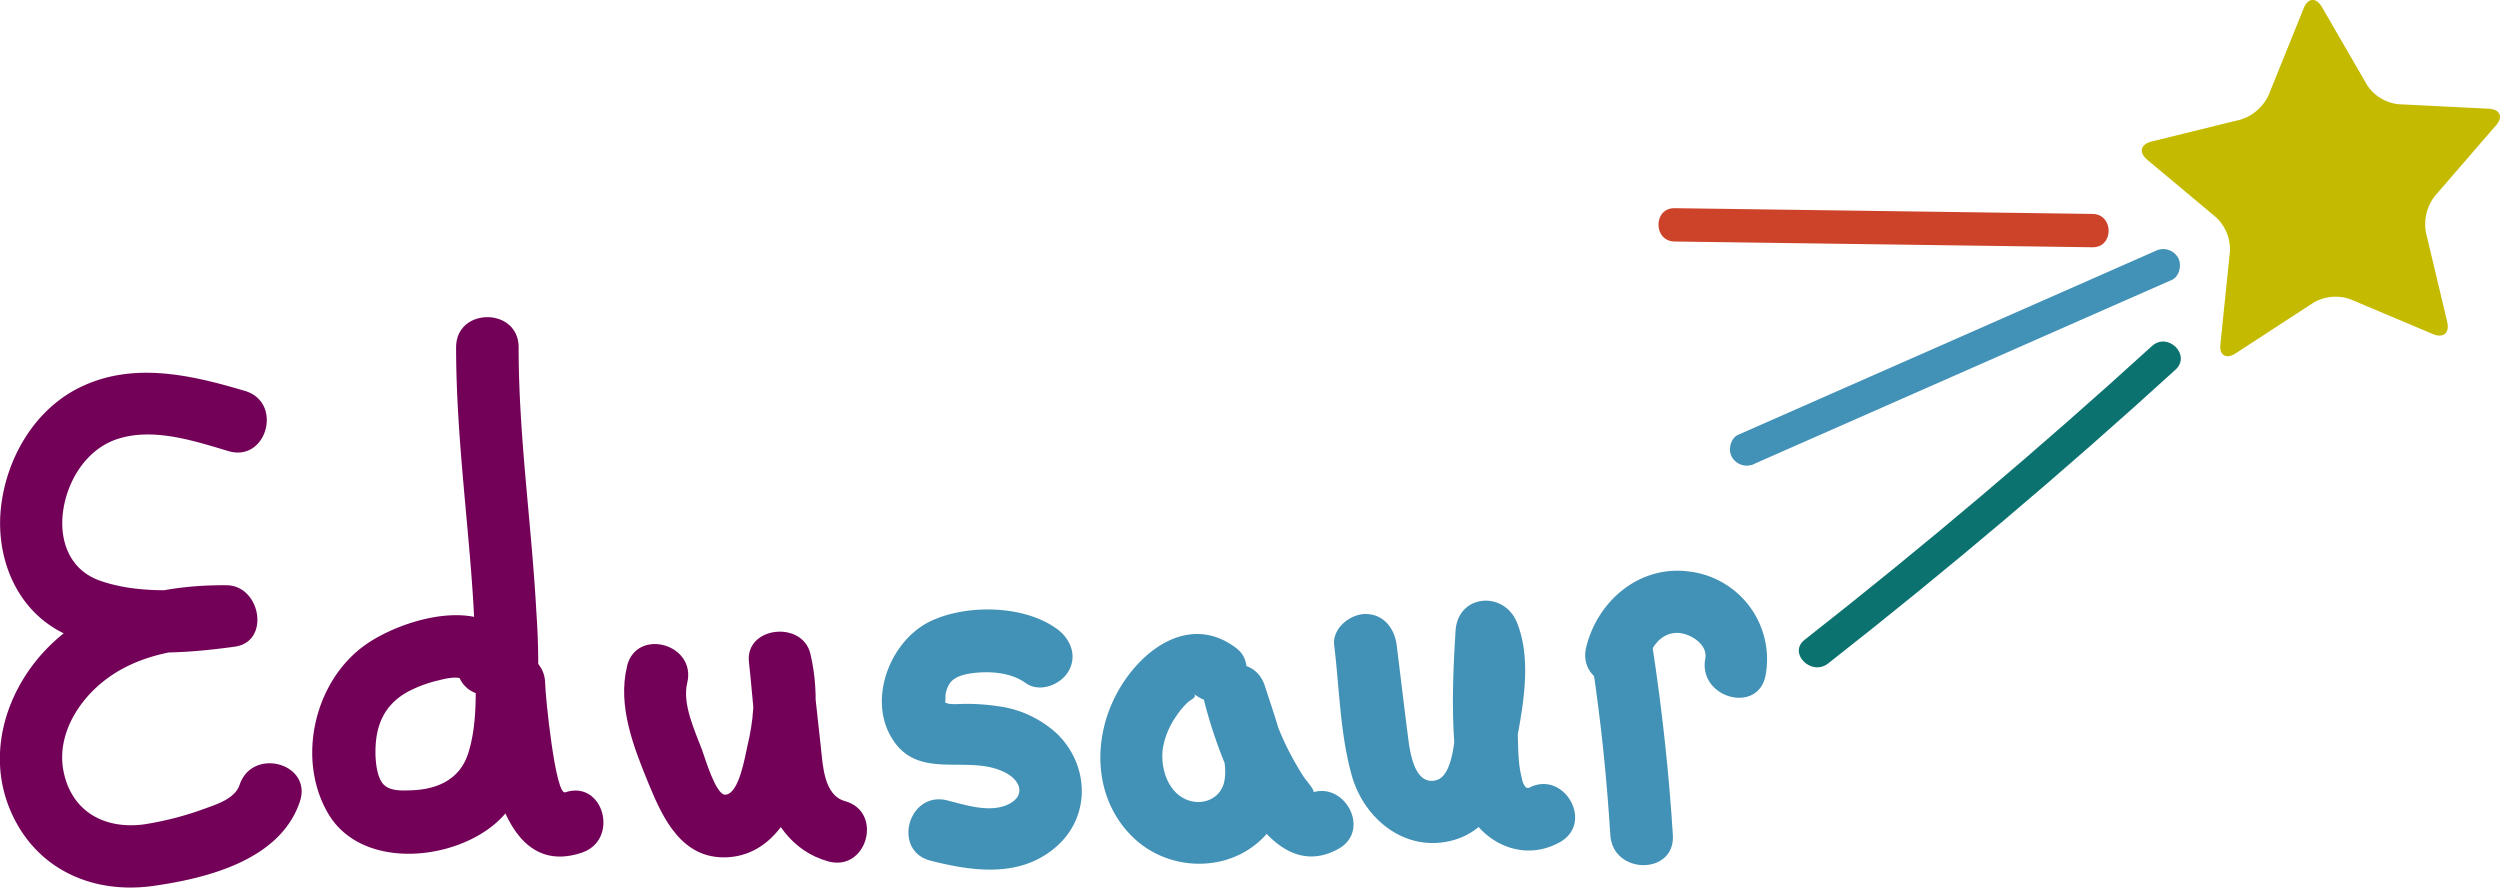 <svg xmlns="http://www.w3.org/2000/svg" viewBox="0 0 599.75 212.93"><defs><style>.cls-1{fill:#c4bb00;}.cls-2{fill:#0b726f;}.cls-3{fill:#cd432a;}.cls-4{fill:#4291b6;}.cls-5{fill:#730158;}</style></defs><g id="Layer_2" data-name="Layer 2"><g id="Layer_2_copy" data-name="Layer 2 copy"><path class="cls-1" d="M552.65,2c1-2.55,3-2.69,4.38-.31L567.9,20.46A10.3,10.3,0,0,0,575.4,25l21.65,1.08c2.75.14,3.53,2,1.73,4l-14.7,17A11,11,0,0,0,582,55.83l5.08,21.38c.64,2.67-.91,4-3.45,2.92l-19.79-8.34a10.58,10.58,0,0,0-8.79.79l-18.7,12.18c-2.3,1.5-4,.49-3.67-2.24l2.28-22.2a10.53,10.53,0,0,0-3.32-8.18L515.15,38.35c-2.11-1.76-1.65-3.74,1-4.4l21.34-5.25a11,11,0,0,0,6.73-5.84Z"/><path class="cls-2" d="M438.56,159.17q43-33.7,83.36-70.5c3.81-3.48-1.86-9.12-5.66-5.66q-40.36,36.78-83.36,70.5c-4,3.17,1.65,8.8,5.66,5.66Z"/><path class="cls-3" d="M401.73,57.94,502,59.32c5.15.07,5.15-7.93,0-8L401.73,49.94c-5.15-.07-5.15,7.93,0,8Z"/><path class="cls-4" d="M421,111.21l77.8-34.28L521,67.16c1.92-.85,2.51-3.8,1.43-5.48A4.11,4.11,0,0,0,517,60.25L439.24,94.5,417,104.3c-1.92.85-2.52,3.8-1.44,5.47a4.13,4.13,0,0,0,5.47,1.44Z"/></g><g id="Layer_5" data-name="Layer 5"><path class="cls-5" d="M58.76,93.78c-12.66-3.77-26.43-7-39-1.13C8.58,97.82,1.66,109.54.26,121.5s3.43,24.55,14.62,30.23c12.37,6.29,28.19,5.24,41.48,3.4,8.55-1.19,6.21-14.66-2-14.73-15.56-.15-31.88,3.67-43.08,15.16C1.67,165.45-3,180,2,193.2,7.63,208,21.57,214.7,36.86,212.52c13-1.85,30.44-6.26,35.08-20.23,3.06-9.18-11.42-13.12-14.46-4-1,3.06-4.94,4.49-7.72,5.47a76.75,76.75,0,0,1-15.16,4c-9.41,1.26-17.35-2.94-19.34-12.62-1.7-8.29,3.06-16.44,9.35-21.52,8.31-6.74,19.39-8.37,29.76-8.27l-2-14.74c-8.95,1.25-19.59,1.76-28.25-1.26C16.61,136.79,14,129.54,15.23,122c1.18-7.09,5.6-14.1,12.6-16.57,8.67-3,18.56.28,26.94,2.78C64,111,68,96.53,58.76,93.78Z"/><path class="cls-5" d="M124.36,157.5c-4.71-15.68-26.84-9.69-36.58-2.89-12.33,8.61-16.8,27.47-9,40.65,8.18,13.75,31,11.3,41.19,1.26,5.78-5.68,7.7-13.62,8.5-21.41a181.19,181.19,0,0,0,.21-28.15c-1.14-21.24-4.27-42.33-4.26-63.63,0-9.65-15-9.66-15,0,0,16.78,1.9,33.44,3.31,50.14.7,8.33,1.26,16.68,1.33,25.05.07,7.22.49,15.27-1.75,22.24-2,6.22-7.37,8.62-13.6,8.83-2.17.07-5,.26-6.64-1.35s-2-5.54-2-7.8c0-6.32,2-11.23,7.62-14.41a30,30,0,0,1,7.78-2.87,17.4,17.4,0,0,1,3.27-.59c2.49-.09,1.61.73,1.06-1.08,2.77,9.22,17.26,5.29,14.47-4Z"/><path class="cls-5" d="M115.81,164c.18,12.59,2.68,47.66,23.78,40.55,9.1-3.07,5.2-17.56-4-14.47-2.34.79-4.76-23-4.8-26.08-.14-9.65-15.14-9.68-15,0Z"/><path class="cls-5" d="M150.43,159.84c-2.33,9.59,1.6,19.45,5.21,28.26,3.46,8.44,8,18,18.71,17.57,9.79-.43,15.43-9,18-17.46,3.12-10.18,4.55-21,2.05-31.4-1.91-8-15.66-6.55-14.73,2,1.07,9.72,1.56,19.73,3.44,29.33,1.68,8.58,6.89,16.1,15.58,18.51,9.32,2.57,13.3-11.9,4-14.47-5.07-1.4-5.29-8.65-5.77-12.94q-1.12-10.22-2.24-20.43l-14.73,2c1.45,6.11.77,12.21-.67,18.26-.53,2.21-1.94,11.44-5.29,11.58-2.25.1-4.86-8.82-5.53-10.63-1.75-4.7-4.83-11.1-3.6-16.17,2.28-9.38-12.18-13.38-14.46-4Z"/><path class="cls-4" d="M253.59,150.91c-7.85-5.8-21.73-6-30.37-1.88-9.48,4.55-15,18.24-9.45,27.75,6.37,11,18.66,3.78,27.67,8.71,3.36,1.84,4.52,5.25.82,7.28-4.44,2.42-10.44.39-15-.75-9.36-2.38-13.35,12.08-4,14.46,10.25,2.61,21.63,4.16,30.23-3.44,8.27-7.31,7.81-19.61,0-27.1a25.77,25.77,0,0,0-14.18-6.54,51.27,51.27,0,0,0-7.83-.54c-1.2,0-2.43.14-3.63,0-.94-.08-2.22-1-1.63.09.7,1.31.57-2.11.63-2.4a6.71,6.71,0,0,1,1.1-2.76c1.16-1.48,3.29-2,5.06-2.26,4.23-.59,9.46-.27,13,2.3,3.28,2.43,8.34.52,10.26-2.69,2.27-3.79.55-7.86-2.69-10.26Z"/><path class="cls-4" d="M296.9,155.73c-11.63-9.2-24.18.67-29.62,11.89s-4.44,25.17,5.14,33.81c8.55,7.71,22.42,7.87,30.64-.5,10.27-10.46,4.12-24.61.4-36.32-2.9-9.17-16.87-5.42-14.46,4,3.09,12.06,14.21,44.79,32,35.08,8.48-4.62.92-17.58-7.57-12.95,1.47-.8,1.75.46,1.7-.85,0-.69-2-2.91-2.46-3.65a77.86,77.86,0,0,1-3.9-6.9,73.22,73.22,0,0,1-5.31-14.71l-14.46,4c1.79,5.65,5.88,12.63,4.73,18.74-.8,4.25-5.34,6.11-9.23,4.4-4.55-2-6.21-7.92-5.5-12.43a19,19,0,0,1,3.17-7.52,18.12,18.12,0,0,1,2.75-3.3c.84-.79,2.47-1.28,1.37-2.15,3.2,2.54,7.47,3.07,10.61,0,2.63-2.58,3.17-8.09,0-10.6Z"/><path class="cls-4" d="M320.07,154.79c1.26,10.23,1.42,21.51,4.28,31.44,2.79,9.68,11.69,17.47,22.22,15.78,10.06-1.6,14.76-10.5,16.4-19.66,1.84-10.27,5-22.94.95-33-3.1-7.69-14.18-6.86-14.73,2-.78,12.56-1.29,26.22,1.3,38.62,2.23,10.69,13.6,17.7,23.7,12.08,8.43-4.69.88-17.65-7.57-12.95.6-.34-.12.18-.61-.26a4.35,4.35,0,0,1-.92-2.15c-.95-3.47-.85-7.44-1-11a206.05,206.05,0,0,1,.14-24.35l-14.73,2c2.41,6,1,13.16,0,19.39-.52,3.26-.67,13.38-5,14.46-5.38,1.35-6.34-7.43-6.76-10.75-.92-7.21-1.78-14.43-2.67-21.64-.5-4-3.09-7.5-7.5-7.5-3.67,0-8,3.45-7.5,7.5Z"/><path class="cls-4" d="M382,159.33c2.06,13.6,3.46,27.28,4.32,41,.59,9.59,15.6,9.65,15,0-.94-15.07-2.59-30.07-4.86-45-.61-4-5.66-6.24-9.23-5.24-4.28,1.2-5.85,5.19-5.23,9.23Z"/><path class="cls-4" d="M395,159.21c.87-3.53,3.1-7.25,7.18-7.38,3-.09,7.59,2.63,6.92,6.16-1.77,9.44,12.68,13.48,14.47,4a21.2,21.2,0,0,0-18.47-24.9c-11.77-1.51-21.82,7-24.56,18.14-2.31,9.37,12.15,13.37,14.46,4Z"/></g></g></svg>
